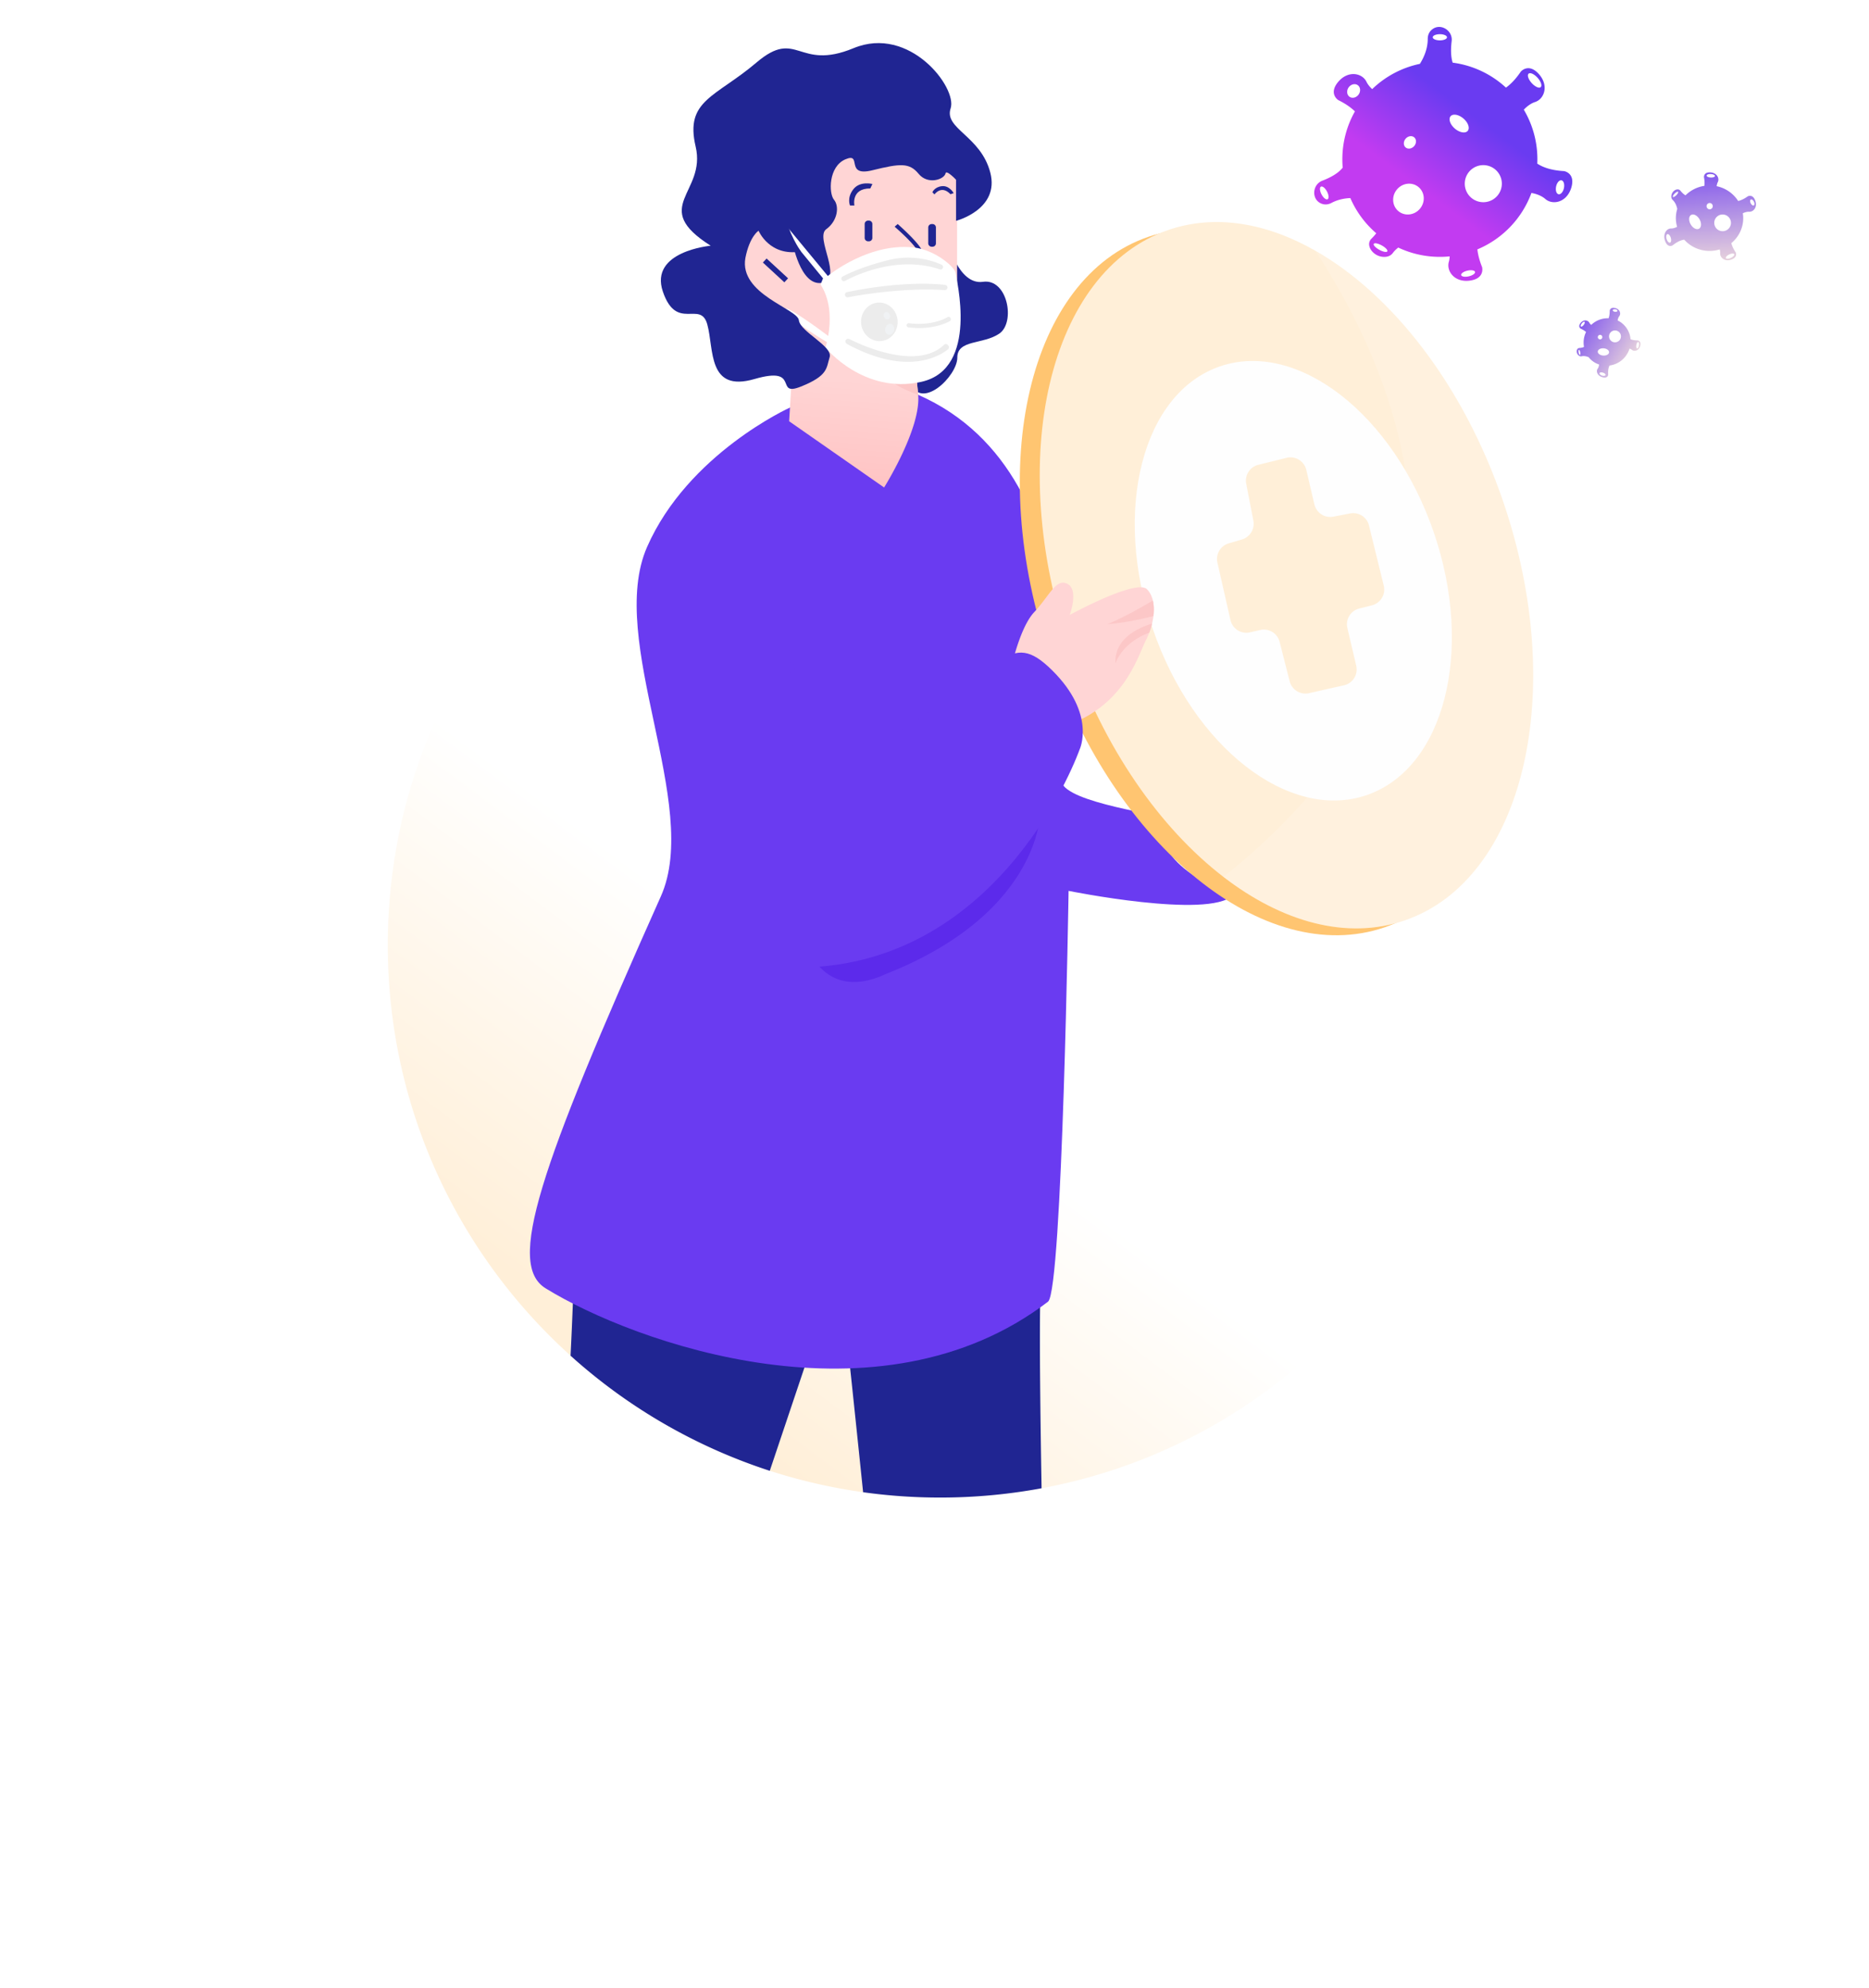 <svg width="347" height="369" fill="none" xmlns="http://www.w3.org/2000/svg"><g filter="url(#filter0_d)"><path d="M60 175.415C60 112.778 110.778 62 173.415 62c62.637 0 113.415 50.778 113.415 113.415 0 62.637-50.778 113.415-113.415 113.415C110.778 288.83 60 238.052 60 175.415z" fill="url(#paint0_linear)" fill-opacity=".5"/></g><path d="M277.125 175.452c0 50.219-36.089 92.007-83.744 100.842a103.301 103.301 0 01-18.815 1.725c-4.86 0-9.644-.336-14.321-.992a102.658 102.658 0 01-17.319-3.975 102.522 102.522 0 01-36.989-21.371C85.1 232.904 72 205.704 72 175.452c0-45.297 29.367-83.736 70.102-97.317h.007a99.454 99.454 0 014.494-1.38 98.03 98.03 0 017.653-1.847l.038-.008a102.113 102.113 0 0115.382-1.892h.007c.26-.015.504-.023.756-.03.137-.008.274-.015.404-.015.481-.023.961-.031 1.442-.046 0 0 0 .007.008 0 .755-.016 1.51-.023 2.273-.023 11.704 0 22.943 1.96 33.418 5.57a98.04 98.04 0 013.266 1.182v.008a101.827 101.827 0 0117.892 8.95 102.853 102.853 0 0116.083 12.52 103.023 103.023 0 0122.134 30.58v.007a101.631 101.631 0 015.478 14.306 101.666 101.666 0 014.051 22.424c.107 1.556.176 3.128.214 4.707.015.763.023 1.534.023 2.304z" fill="url(#paint1_linear)"/><path d="M152.249 245.264l-2.899 8.637-6.432 19.151a102.522 102.522 0 01-36.989-21.371c.191-3.815.328-7.096.427-9.682.153-4.044.206-6.379.206-6.379l45.687 9.644zM193.381 276.294a103.301 103.301 0 01-18.815 1.725c-4.86 0-9.644-.336-14.321-.992a8055.952 8055.952 0 00-3.418-32.526l36.554-6.851c-.145.374-.229 2.174-.275 5.089-.099 6.683.023 19.196.275 33.555z" fill="#202592"/><path d="M146.664 75.663s-18.906 8.538-26.521 25.865c-7.614 17.327 10.14 47.907 2.549 64.883-22.89 51.226-28.566 68.339-21.394 72.765 16.427 10.132 61.877 26.46 93.288 2.472 2.663-2.282 3.808-76.259 3.808-76.259s25.895 5.241 30.457.862c0 0-16.564-6.089-11.993-14.092-.763-.954-18.846-3.044-19.8-7.042-.953-3.998 7.928-56.65-26.597-71.826l-23.797 2.372z" fill="#6A3BF1"/><path d="M175.924 44.794s1.999 8.186 6.569 7.523c4.57-.664 6.089 7.522 3.044 9.613-3.044 2.09-7.805 1.053-7.805 4.479 0 3.425-6.76 9.994-8.759 4.562-1.991-5.425 6.951-26.177 6.951-26.177z" fill="#202592"/><path d="M177.732 55.452c.092 7.233-4.753 9.522-7.232 10.758a.527.527 0 00-.214.199c-.588.831-.107 3.6.183 6.89.549 6.278-6.326 17.201-6.326 17.201l-17.631-12.296.572-9.522-14.657-16.938s13.329-25.803 23.134-29.038c9.804-3.235 22.179 3.807 22.179 3.807s-.099 21.706-.008 28.94z" fill="url(#paint2_linear)"/><path d="M170.469 73.298c-3.09-1.083-7.431-3.212-8.629-6.89h8.446c-.58.832-.099 3.602.183 6.89z" fill="#FCC7C7"/><path d="M161.329 44.794h-.161a.631.631 0 01-.633-.634v-2.57c0-.352.282-.634.633-.634h.161c.35 0 .633.282.633.633v2.571a.628.628 0 01-.633.634zM173.132 45.8h-.161a.631.631 0 01-.633-.633V42.23c0-.351.282-.633.633-.633h.161c.351 0 .633.282.633.633v2.937a.626.626 0 01-.633.634zM166.669 41.59s4.624 4.05 4.609 5.294c-.016 1.244-2.152 4.89-2.152 4.89l-.771-.518s2.381-3.578 2.16-4.326c-.42-1.42-4.418-4.845-4.418-4.845l.572-.496z" fill="#202592"/><path d="M147.084 44.794s1.472 8.423 5.524 7.713c4.043-.717-1.374-8.377.786-9.949 2.159-1.572 2.449-4.28 1.449-5.47-.999-1.19-1.045-6.188 2.144-7.523s-.221 3.334 4.982 2.044c5.204-1.281 6.867-1.426 8.584.664 1.716 2.09 4.761 1.045 4.997-.091.237-1.137 4.471 3.952 4.471 3.952s2.472-7.76-1.045-10.04c-3.525-2.282-24.179-11.995-36.081-2.717 0 0-5.661 12.566 4.189 21.417z" fill="#202592"/><path d="M158.628 38.156s-.664-3.19 2.952-3.167l.389-.831s-2.319-.618-3.555 1c-1.236 1.617-.595 2.998-.595 2.998h.809zM173.498 36.096s1.266-1.84 2.968-.038l.595-.206s-.794-1.442-2.182-1.29c-1.389.153-1.77 1.13-1.77 1.13l.389.404zM142.323 47.993l-.688.746 3.99 3.676.687-.746-3.989-3.676z" fill="#202592"/><path d="M177.412 50.676c-.099-1.007-3.388-3.945-7.126-4.639-8.683-1.373-16.595 5.196-16.595 5.196l-8.118-9.82-.252 1.145 7.485 9.118-.458 1.144c2.06 3.159 1.832 7.134 1.419 9.545-1.617-1.213-7.568-5.608-8.072-5.059-.564.626 2.938 3.25 7.836 6.219-.153.633-.275 1.007-.275 1.007s7.104 8.782 17.839 6.348c10.735-2.442 6.416-19.19 6.317-20.204z" fill="#fff"/><path d="M157.453 55.185c2.121-.404 10.3-1.823 17.937-1.327a.484.484 0 00.511-.412.491.491 0 00-.419-.557c-1.763-.206-8.179-.71-18.212 1.335a.483.483 0 00-.389.519c.022.29.282.496.572.442zM156.896 52.149c1.854-1 9.712-4.807 17.579-2.144a.462.462 0 00.503-.138.457.457 0 00-.16-.717c-1.35-.625-5.135-2.03-9.842-.87-4.67 1.152-7.523 2.526-8.523 3.052a.458.458 0 00-.19.626.468.468 0 00.633.19zM163.567 63.316c1.868-.16 3.246-1.886 3.078-3.855-.168-1.97-1.819-3.436-3.688-3.276-1.868.16-3.246 1.885-3.078 3.855.168 1.969 1.82 3.435 3.688 3.276z" fill="#ECECEC"/><path d="M166.009 61.312c.117-.552-.159-1.079-.616-1.176-.458-.097-.924.272-1.041.824-.117.553.159 1.08.616 1.176.458.097.924-.272 1.041-.824zM164.976 59.242c.286-.145.376-.542.201-.889-.175-.345-.549-.509-.835-.364-.285.145-.375.542-.2.888s.549.51.834.365z" fill="#F0F2F4"/><path d="M157.682 62.945c2.449 1.22 12.604 5.852 17.578 1.068a.497.497 0 01.725.046l.077.091a.493.493 0 01-.069.71c-1.518 1.22-7.622 5.05-18.769-1.023a.509.509 0 01-.244-.58.497.497 0 01.702-.312zM168.745 60.007c1.19.16 4.425.405 7.21-1.144.206-.115.465 0 .541.221l.031.092a.387.387 0 01-.183.45c-.832.45-3.556 1.663-7.691 1.144a.391.391 0 01-.336-.35.386.386 0 01.428-.413z" fill="#ECECEC"/><path d="M131.946 45.618s-11.421 1.014-8.881 8.507c2.541 7.492 6.982 1.526 8.248 6.088 1.267 4.57 0 12.696 8.759 10.155 8.759-2.54 3.556 3.426 8.629 1.397 5.074-2.03 4.7-3.426 5.333-5.456.634-2.03-5.455-4.7-5.714-6.851-.252-2.16-11.109-4.822-9.934-11.551.793-4.06 2.449-5.074 2.449-5.074s2.03 4.867 7.874 3.853c0 0-9.903-13.505 4.692-20.478C167.997 19.234 177.5 30 177.5 30v11s8.137-2.104 6.359-8.956c-1.778-6.851-8.629-8.125-7.363-11.932 1.267-3.808-7.614-15.481-18.021-11.17-10.407 4.31-10.407-3.808-18.021 2.662-7.615 6.47-13.329 6.982-11.3 15.61 2.037 8.63-8.629 11.17 2.792 18.404z" fill="#202592"/><path d="M257.062 172.16c22.209-7.594 30.399-42.45 18.293-77.852-12.105-35.402-39.922-57.945-62.131-50.35-22.209 7.593-30.399 42.448-18.293 77.851 12.105 35.402 39.922 57.945 62.131 50.351z" fill="#FFC571"/><path d="M279.052 93.037c12.111 35.398 3.914 70.249-18.283 77.846-10.703 3.662-22.703.32-33.621-8.084-11.75-9.037-22.242-23.919-28.517-42.261-12.104-35.4-3.914-70.25 18.29-77.848 8.664-2.96 18.188-1.336 27.288 3.856 14.244 8.1 27.463 24.91 34.843 46.49z" fill="#FFEFD8"/><path d="M279.052 93.037c12.111 35.398 3.914 70.249-18.283 77.846-10.703 3.662-22.703.32-33.621-8.084 52.238-41.651 34.813-89.007 17.067-116.262 14.238 8.11 27.457 24.918 34.837 46.5z" fill="#fff" fill-opacity=".15"/><path d="M253.727 147.615c14.413-4.928 20.005-26.743 12.488-48.725-7.516-21.981-25.294-35.805-39.707-30.876-14.414 4.928-20.005 26.743-12.489 48.725 7.516 21.981 25.294 35.805 39.708 30.876z" fill="#FEFEFE"/><path d="M232.701 96.666l-1.327-6.865a3.022 3.022 0 012.237-3.507l5.252-1.3a3.02 3.02 0 013.664 2.24l1.507 6.41a3.022 3.022 0 003.508 2.275l3.125-.602a3.018 3.018 0 013.502 2.246l2.742 11.168a3.022 3.022 0 01-2.19 3.645l-2.368.596a3.016 3.016 0 00-2.197 3.616l1.641 7.005a3.017 3.017 0 01-2.271 3.632l-6.491 1.462a3.025 3.025 0 01-3.591-2.194l-1.873-7.344a3.015 3.015 0 00-3.592-2.194l-1.918.44a3.017 3.017 0 01-3.61-2.276l-2.427-10.669a3.022 3.022 0 012.083-3.566l2.514-.746a3.035 3.035 0 002.08-3.472z" fill="#FFEFD8"/><path d="M214.141 114.369c-.053.458-.137.931-.251 1.396a12.36 12.36 0 01-.519 1.686 14.07 14.07 0 01-.611 1.389c-1.617 3.166-4.234 13.154-16.716 16.442l-8.637-9.835s1.663-8.644 4.578-11.772c2.914-3.129 4.089-6.394 6.218-5.273 2.129 1.122.404 5.761.404 5.761s12.383-6.783 14.359-4.753c.534.549.885 1.266 1.076 2.083.206.877.229 1.861.099 2.876z" fill="#FFD5D5"/><path d="M214.141 114.369c-5.028 1.32-8.56 1.503-8.56 1.503 2.739-1.061 6.577-3.266 8.454-4.379.213.877.236 1.861.106 2.876zM213.89 115.765a12.36 12.36 0 01-.519 1.686c-5.188 1.954-6.264 5.715-6.264 5.715-.252-4.448 3.906-6.508 6.783-7.401z" fill="#FCC7C7"/><path d="M192.839 147.131c1.32 2.472.954 22.073-28.283 33.655-12.833 6.019-15.679-7.684-15.679-7.684l43.962-25.971z" fill="#5C2AEB"/><path d="M146.382 116.803s1.587 30.046 20.714 18.784c19.128-11.261 20.097-19.25 28.299-11.093 8.202 8.156 5.036 14.679 5.036 14.679s-14.008 39.911-51.753 40.453l-2.296-62.823z" fill="#6A3BF1"/><path fill-rule="evenodd" clip-rule="evenodd" d="M269.702 11.63a18.045 18.045 0 019.895 4.638c.87-.619 1.804-1.564 2.76-2.976 0 0 1.427-1.686 3.349.458 1.923 2.144 1 4.646-.717 5.196-.654.209-1.43.718-2.076 1.418a18.023 18.023 0 012.501 10.012c1.041.695 2.61 1.256 4.977 1.388 0 0 2.174.358 1.327 3.113-.854 2.754-3.479 3.242-4.829 2.052-.565-.498-1.518-.937-2.563-1.104a18.161 18.161 0 01-10.034 10.473c.099.93.365 2.016.87 3.281 0 0 .595 2.129-2.266 2.518-2.861.389-4.41-1.786-3.899-3.51.085-.286.135-.624.148-.99-.598.06-1.205.09-1.819.09-2.762 0-5.38-.619-7.722-1.725-.374.282-.72.613-1.006 1-.389.526-.962.732-1.587.732-2.075.016-3.594-2.19-2.396-3.372.314-.31.626-.654.901-1.017a18.162 18.162 0 01-4.812-6.535c-1.057.046-2.305.268-3.482.891-.71.374-1.35.359-1.915.13-1.854-.77-1.686-3.517.191-4.242 1.396-.537 2.954-1.338 3.787-2.429a18.644 18.644 0 01-.064-1.539c0-3.235.849-6.272 2.336-8.9-.72-.705-1.72-1.42-3.099-2.102 0 0-1.862-1.182 0-3.387 1.862-2.197 4.471-1.625 5.249 0 .21.439.579.918 1.054 1.354a18.063 18.063 0 018.854-4.69c.65-1.023 1.46-2.686 1.46-4.614 0-.801.313-1.366.786-1.755 1.549-1.282 3.899.152 3.655 2.151-.157 1.302-.193 2.803.186 3.993z" fill="url(#paint3_linear)"/><path d="M252.245 17.544c.42-.596.345-1.372-.168-1.734-.513-.362-1.269-.173-1.69.422-.42.596-.345 1.372.168 1.734.512.363 1.269.173 1.69-.422zM286.047 16.174c.3-.27.039-1.048-.582-1.736-.622-.688-1.369-1.026-1.669-.754-.3.27-.04 1.048.582 1.736s1.369 1.025 1.669.754zM290.358 34.925c.153-.713-.046-1.36-.446-1.446-.4-.087-.848.421-1.001 1.134-.154.713.045 1.36.445 1.446.4.086.848-.421 1.002-1.134zM272.689 51.303c.711-.162 1.234-.53 1.167-.82-.066-.293-.696-.398-1.407-.237-.711.162-1.233.529-1.167.82.066.292.696.398 1.407.237zM267.326 7.493c.729 0 1.32-.256 1.32-.572 0-.316-.591-.572-1.32-.572-.729 0-1.32.256-1.32.572 0 .316.591.572 1.32.572zM275.391 37.54a3.441 3.441 0 100-6.883 3.441 3.441 0 000 6.882zM272.493 24.301c.442-.515.09-1.542-.787-2.293-.876-.752-1.944-.944-2.386-.43-.442.516-.089 1.543.787 2.294.876.752 1.945.944 2.386.43zM262.559 27.115c.442-.515.445-1.237.007-1.613-.438-.376-1.152-.263-1.593.252-.442.515-.445 1.237-.007 1.613.438.375 1.152.263 1.593-.252zM263.608 38.775c1.049-1.221.952-3.024-.216-4.025-1.167-1.002-2.963-.823-4.011.399-1.048 1.221-.951 3.024.216 4.025 1.167 1.002 2.963.823 4.011-.399zM246.483 36.989c.28-.148.23-.79-.111-1.434-.341-.645-.844-1.047-1.123-.9-.28.149-.23.79.111 1.435.341.644.844 1.047 1.123.899zM257.569 46.661c.124-.225-.339-.717-1.033-1.099s-1.357-.509-1.481-.283c-.124.225.339.717 1.033 1.099.694.381 1.357.508 1.481.283z" fill="#fff"/><path d="M325.867 37.2c-.48-1.236-1.373-.748-1.373-.748-.694.489-1.282.748-1.785.863a6.23 6.23 0 00-3.991-2.747c.031-.282.1-.542.199-.733.366-.694-.115-1.754-1.374-1.83-1.258-.077-1.182.884-1.182.884.122.656.13 1.183.076 1.618a6.273 6.273 0 00-3.502 1.755c-.359-.191-.679-.52-.946-.855-.488-.61-1.587-.015-1.686.946-.031.298.038.565.259.779.496.457.733 1.136.84 1.655a5.804 5.804 0 00-.26 1.717c0 .557.084 1.09.229 1.602-.381.214-.794.32-1.099.313-.831-.03-1.617 1-1.114 2.35.504 1.343 1.381.786 1.381.786.87-.702 1.587-.985 2.16-1.053a6.297 6.297 0 004.699 2.083 6.4 6.4 0 001.885-.283c.069.252.099.489.084.687-.061.824.854 1.656 2.098 1.198 1.244-.458.771-1.358.771-1.358-.443-.656-.679-1.213-.794-1.694 1.351-1.114 2.205-2.777 2.205-4.631 0-.313-.03-.61-.076-.908.397-.198.816-.298 1.137-.282.839.06 1.648-.87 1.159-2.114z" fill="url(#paint4_linear)"/><path d="M325.603 38.134c.162-.08.173-.39.024-.692-.15-.303-.402-.483-.565-.402-.162.08-.173.39-.024.692.149.302.402.482.565.402zM310.054 45.046c.213-.066.278-.471.144-.906-.134-.435-.415-.735-.629-.669-.213.066-.278.472-.144.906.134.435.415.735.629.67zM321.358 47.871c.427-.2.707-.504.625-.68-.082-.175-.495-.156-.923.045-.427.2-.707.504-.625.68.083.175.496.155.923-.045zM318.404 32.676c.01-.177-.331-.338-.76-.361-.429-.023-.784.102-.794.279-.009.177.331.338.76.361.43.023.785-.102.794-.279zM319.764 42.922a1.55 1.55 0 100-3.098 1.55 1.55 0 000 3.098zM317.406 38.864a.588.588 0 100-1.176.588.588 0 000 1.175zM315.448 42.456c.452-.262.49-1.044.083-1.749-.407-.704-1.103-1.063-1.556-.802-.452.261-.489 1.044-.083 1.748.407.705 1.103 1.064 1.556.803zM311.227 36.24c.262-.263.407-.543.324-.626-.084-.084-.364.061-.626.323-.262.263-.407.543-.324.626.084.084.364-.061.626-.324z" fill="#fff"/><path d="M299.852 57.183c-.919-.216-.992.505-.992.505.006.604-.078 1.054-.214 1.396a4.437 4.437 0 00-3.221 1.236 1.51 1.51 0 01-.35-.412c-.26-.495-1.077-.64-1.629.069-.552.708.043 1.051.043 1.051.435.193.747.4.981.607a4.462 4.462 0 00-.381 2.764c-.257.134-.579.19-.883.211-.556.041-.649.926-.124 1.372.162.138.347.205.561.161.469-.107.963.028 1.311.174.25.318.554.605.903.845.327.224.675.39 1.033.511-.028.31-.131.595-.259.771-.353.477-.065 1.353.931 1.602.992.245 1.019-.495 1.019-.495-.062-.793.061-1.328.251-1.692a4.487 4.487 0 003.118-1.92c.264-.386.461-.798.594-1.221.175.061.326.139.437.227.459.368 1.317.166 1.549-.749.232-.915-.487-1-.487-1-.564-.004-.986-.09-1.315-.216a4.264 4.264 0 00-1.831-3.162 4.132 4.132 0 00-.564-.321c.044-.313.155-.6.293-.782.374-.468.153-1.318-.774-1.532z" fill="url(#paint5_linear)"/><path d="M300.294 57.715c.018-.128-.159-.26-.397-.294-.238-.034-.445.042-.464.17-.018.127.16.259.397.293.238.034.446-.042.464-.17zM298.086 69.632c.048-.152-.165-.354-.474-.45-.309-.097-.599-.053-.646.1-.047.151.165.353.474.45.309.096.599.052.646-.1zM304.301 64.132c.055-.332-.011-.619-.147-.642-.136-.022-.291.229-.346.56-.055.332.011.62.148.642.136.022.291-.229.345-.56zM294.187 59.742c-.1-.077-.332.058-.518.3-.186.244-.256.503-.156.58.1.076.332-.058.518-.301.187-.243.256-.502.156-.579zM300.753 63.073a1.103 1.103 0 10-1.82-1.247 1.103 1.103 0 001.82 1.247zM297.419 62.822a.419.419 0 10-.692-.473.419.419 0 00.692.473zM298.739 65.42c.029-.371-.416-.709-.993-.754-.578-.045-1.069.22-1.098.59-.029.372.415.709.993.754.577.045 1.069-.22 1.098-.59zM293.387 65.393c-.048-.26-.154-.457-.237-.442-.082.015-.11.238-.062.498s.155.457.237.442c.083-.015.111-.238.062-.498z" fill="#fff"/><defs><linearGradient id="paint0_linear" x1="173.764" y1="77.554" x2="173.764" y2="273.276" gradientUnits="userSpaceOnUse"><stop stop-color="#fff"/><stop offset="1" stop-color="#fff" stop-opacity=".7"/></linearGradient><linearGradient id="paint1_linear" x1="175" y1="203.5" x2="130.5" y2="263" gradientUnits="userSpaceOnUse"><stop stop-color="#fff"/><stop offset="1" stop-color="#FFEFD8"/></linearGradient><linearGradient id="paint2_linear" x1="157.143" y1="70.5" x2="155.143" y2="96" gradientUnits="userSpaceOnUse"><stop stop-color="#FFD5D5"/><stop offset="1" stop-color="#FFBEBE"/></linearGradient><linearGradient id="paint3_linear" x1="265" y1="36" x2="275" y2="22.5" gradientUnits="userSpaceOnUse"><stop stop-color="#C23BF1"/><stop offset="1" stop-color="#6A3BF1"/></linearGradient><linearGradient id="paint4_linear" x1="316.635" y1="28.02" x2="318.322" y2="52.601" gradientUnits="userSpaceOnUse"><stop stop-color="#6A3BF1"/><stop offset="1" stop-color="#FFEFD8"/></linearGradient><linearGradient id="paint5_linear" x1="290.74" y1="58.904" x2="305.855" y2="67.821" gradientUnits="userSpaceOnUse"><stop stop-color="#6A3BF1"/><stop offset="1" stop-color="#FFEFD8"/></linearGradient><filter id="filter0_d" x="0" y="22" width="346.83" height="346.83" filterUnits="userSpaceOnUse" color-interpolation-filters="sRGB"><feFlood flood-opacity="0" result="BackgroundImageFix"/><feColorMatrix in="SourceAlpha" values="0 0 0 0 0 0 0 0 0 0 0 0 0 0 0 0 0 0 127 0"/><feOffset dy="20"/><feGaussianBlur stdDeviation="30"/><feColorMatrix values="0 0 0 0 0.793 0 0 0 0 0.793 0 0 0 0 0.933 0 0 0 0.5 0"/><feBlend in2="BackgroundImageFix" result="effect1_dropShadow"/><feBlend in="SourceGraphic" in2="effect1_dropShadow" result="shape"/></filter></defs></svg>